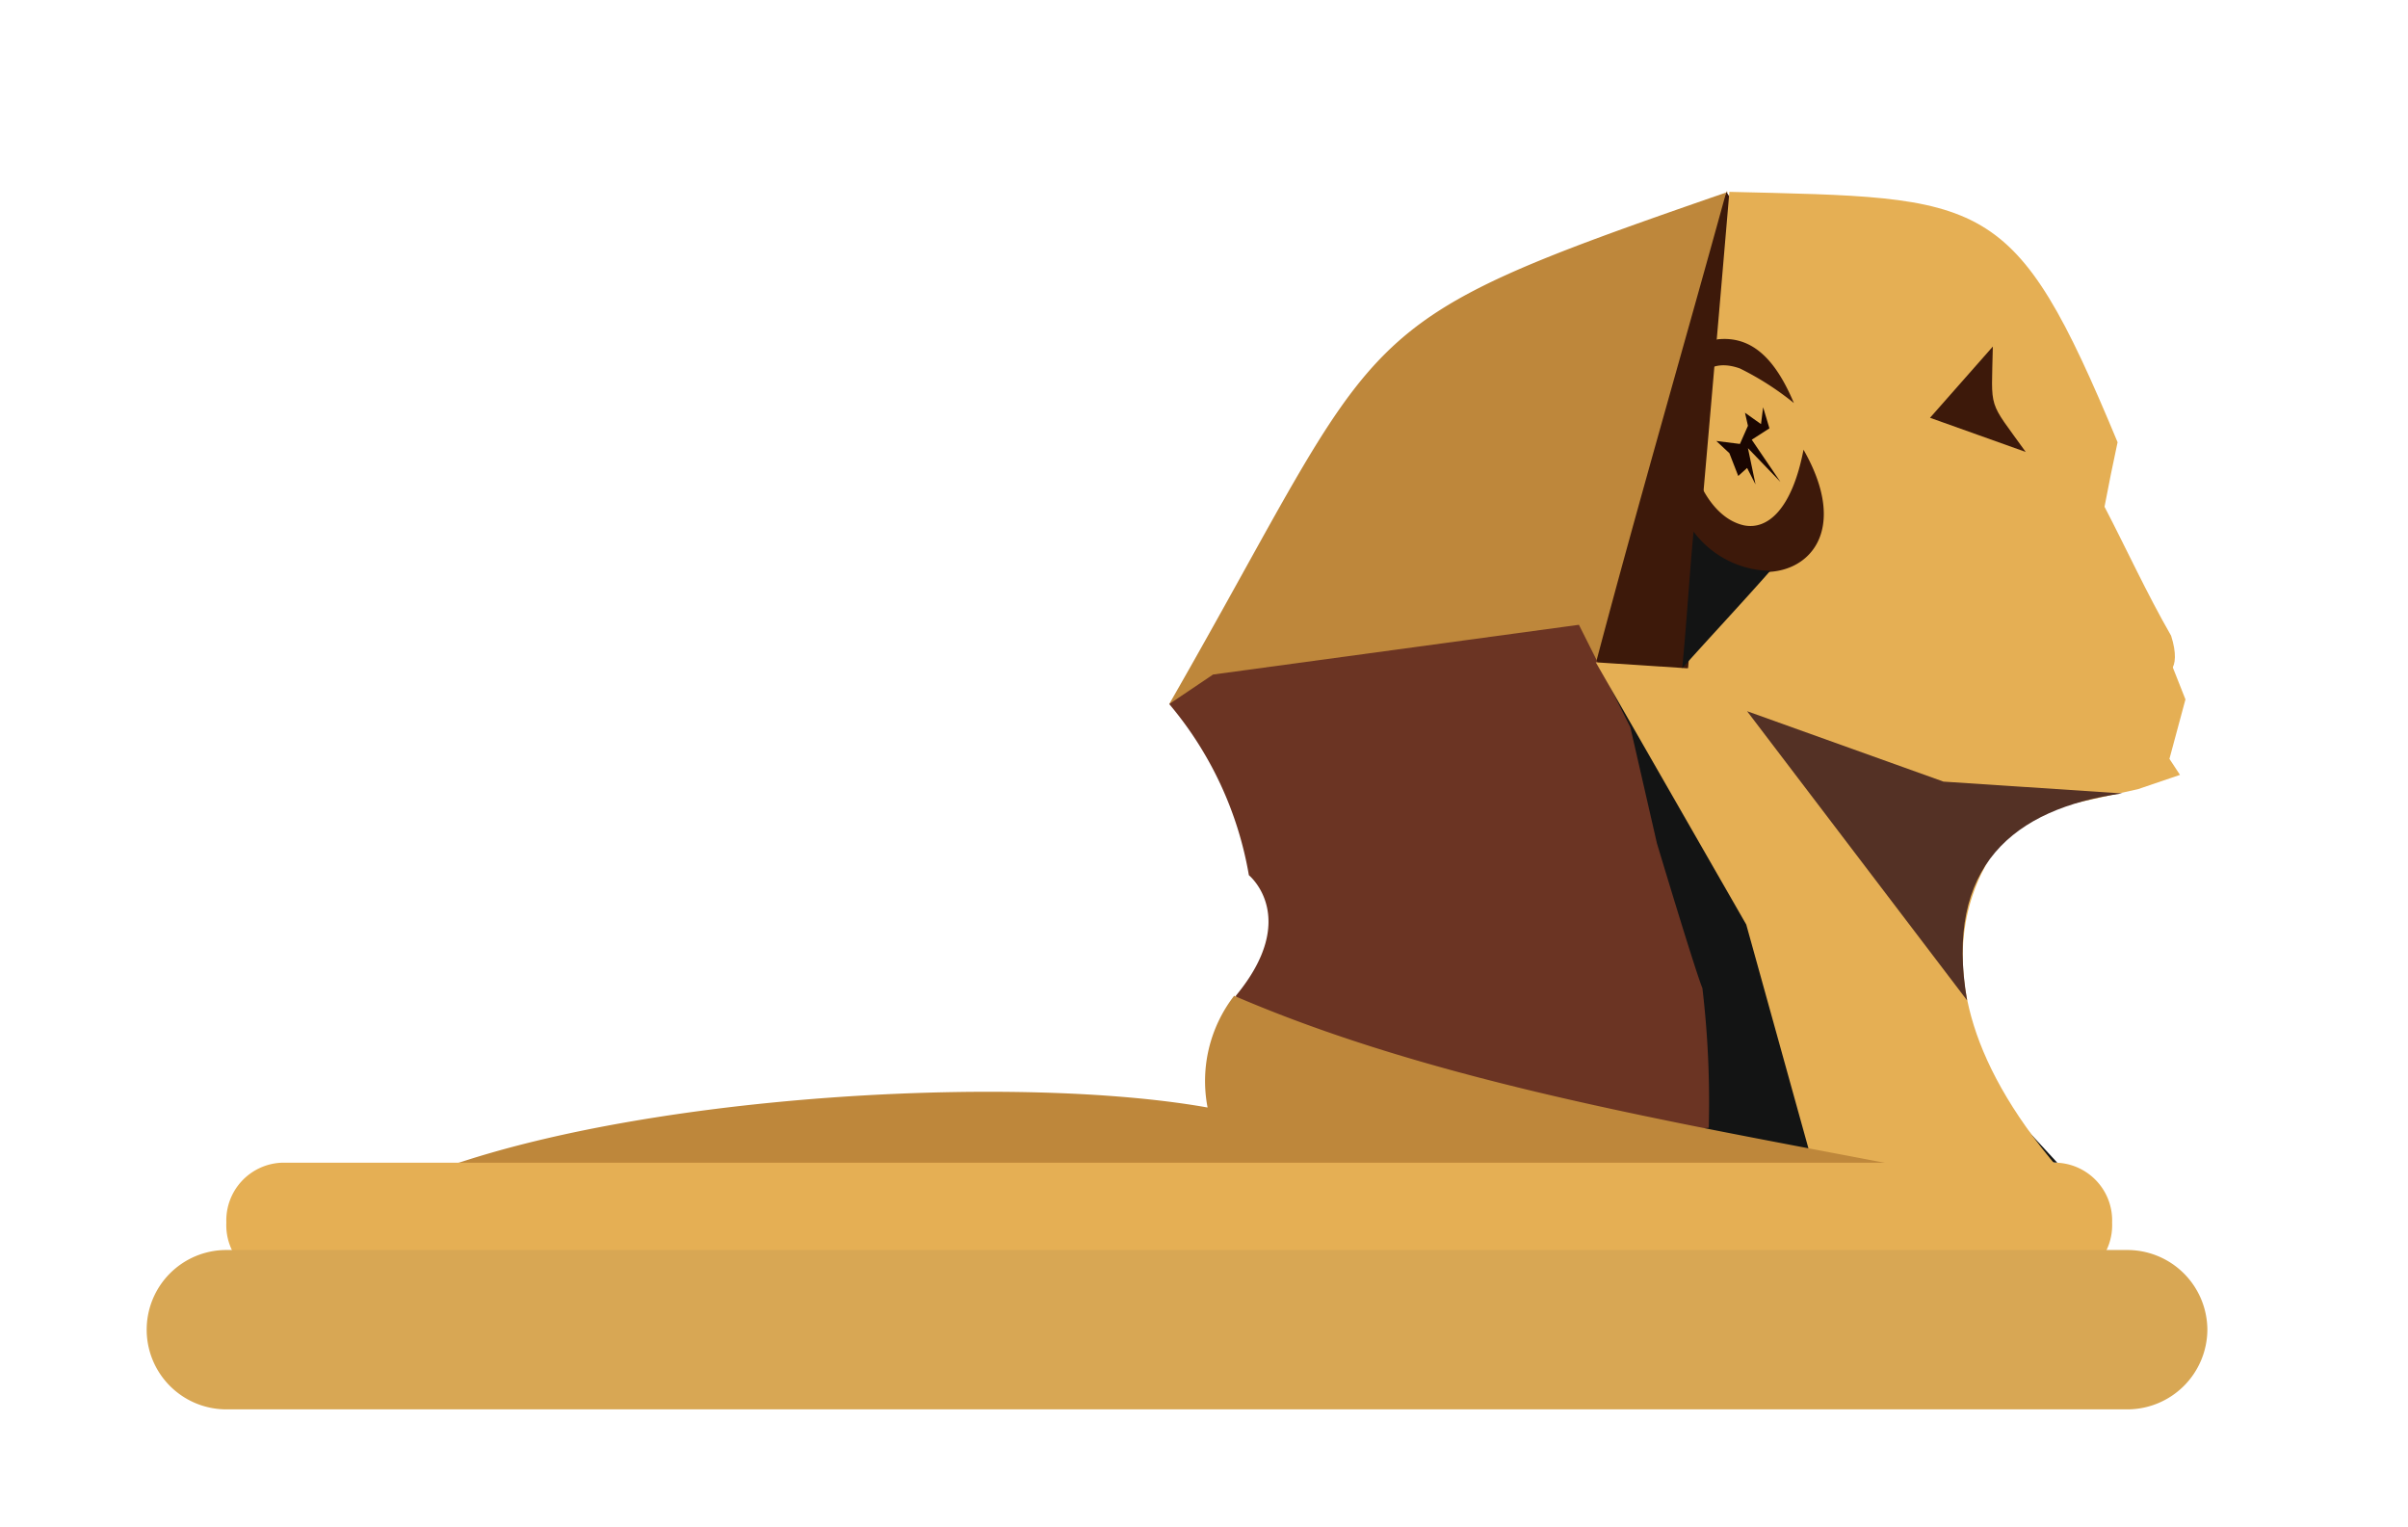 <svg id="Layer_1" data-name="Layer 1" xmlns="http://www.w3.org/2000/svg" viewBox="0 0 57.13 36.23"><defs><style>.cls-1{fill:#3d190a;}.cls-1,.cls-2,.cls-3,.cls-4,.cls-5,.cls-6,.cls-7,.cls-8{fill-rule:evenodd;}.cls-2{fill:#131414;}.cls-3{fill:#be873b;}.cls-4{fill:#6b3423;}.cls-5{fill:#e5af54;}.cls-6{fill:#1a0601;}.cls-7{fill:#543125;}.cls-8{fill:#d8a754;}</style></defs><polygon class="cls-1" points="40.96 4.55 37.09 13.73 37.05 17.24 41.44 17.85 41.64 5.66 40.96 4.55"/><polygon class="cls-2" points="38.95 27.02 37.87 15.71 48.81 27.58 38.95 27.02"/><path class="cls-3" d="M41,4.55C31.72,7.76,33,7.53,27.74,16.7a53.26,53.26,0,0,1,10.13-1c1-3.78,2.05-7.38,3.09-11.16Z"/><path class="cls-4" d="M27.74,16.7a8.53,8.53,0,0,1,1.89,4.06s1.23,1-.31,2.86l.22,1.28L34,26.3,38,27l2.54-.25a23,23,0,0,0-.15-3.31C40.21,23,39.31,20,39.31,20l-.63-2.75-1.22-2.43L28.78,16Z"/><path class="cls-5" d="M41,4.55c6.14.15,6.77,0,9.24,5.94-.11.51-.21,1-.31,1.53.52,1,1,2.05,1.58,3.06.13.41.11.68,0,.81l-11.48.18c.34-3.9.67-7.62,1-11.52Z"/><path class="cls-5" d="M40,15.85l11.51-.12.34.86L51.47,18l.25.38-1,.34-2.63.58s-3.89,3,.76,8.43L43,27.58l-1.57-5.65-3.57-6.22Z"/><path class="cls-1" d="M42.79,10.67c2.2,3.85-3.92,4.2-3.15-1a2.14,2.14,0,0,1,1.1-1.62c.88-.1,1.42.56,1.82,1.51a6.82,6.82,0,0,0-1.28-.82c-1.86-.67-1.53,3.35.09,3.72.57.12,1.15-.39,1.42-1.8Z"/><polygon class="cls-6" points="41.83 9.66 41.78 10.06 41.4 9.79 41.47 10.1 41.28 10.53 40.72 10.46 41.03 10.75 41.24 11.29 41.45 11.1 41.65 11.49 41.47 10.63 42.24 11.43 41.56 10.43 41.98 10.16 41.83 9.66"/><path class="cls-1" d="M47.28,8.22,45.79,9.91l2.27.81c-.91-1.27-.81-.94-.78-2.5Z"/><path class="cls-3" d="M8.65,28.53c4.34-2.44,14.93-3.16,20-2.26a3.31,3.31,0,0,1,.63-2.65c5.59,2.41,12.41,3.29,18.86,4.64q-13.24.3-26.47.63-6.53-.2-13.06-.36Z"/><path class="cls-5" d="M6.67,30.43H48.81A1.37,1.37,0,0,0,50.11,29h0a1.37,1.37,0,0,0-1.3-1.42H6.67A1.37,1.37,0,0,0,5.37,29h0a1.37,1.37,0,0,0,1.3,1.43Z"/><path class="cls-7" d="M50.35,18.82l-4.24-.28-4.66-1.67,5.22,6.86c-.55-3.18,1.1-4.55,3.68-4.91Z"/><path class="cls-2" d="M42,13.54c-.67.76-1.41,1.55-2.09,2.31.1-1,.17-2.19.27-3.24a2.31,2.31,0,0,0,1.82.93Z"/><path class="cls-8" d="M5.37,33.43h45.1a1.9,1.9,0,0,0,1.9-1.89h0a1.9,1.9,0,0,0-1.9-1.89H5.37a1.89,1.89,0,0,0-1.89,1.89h0a1.89,1.89,0,0,0,1.89,1.89Z"/></svg>